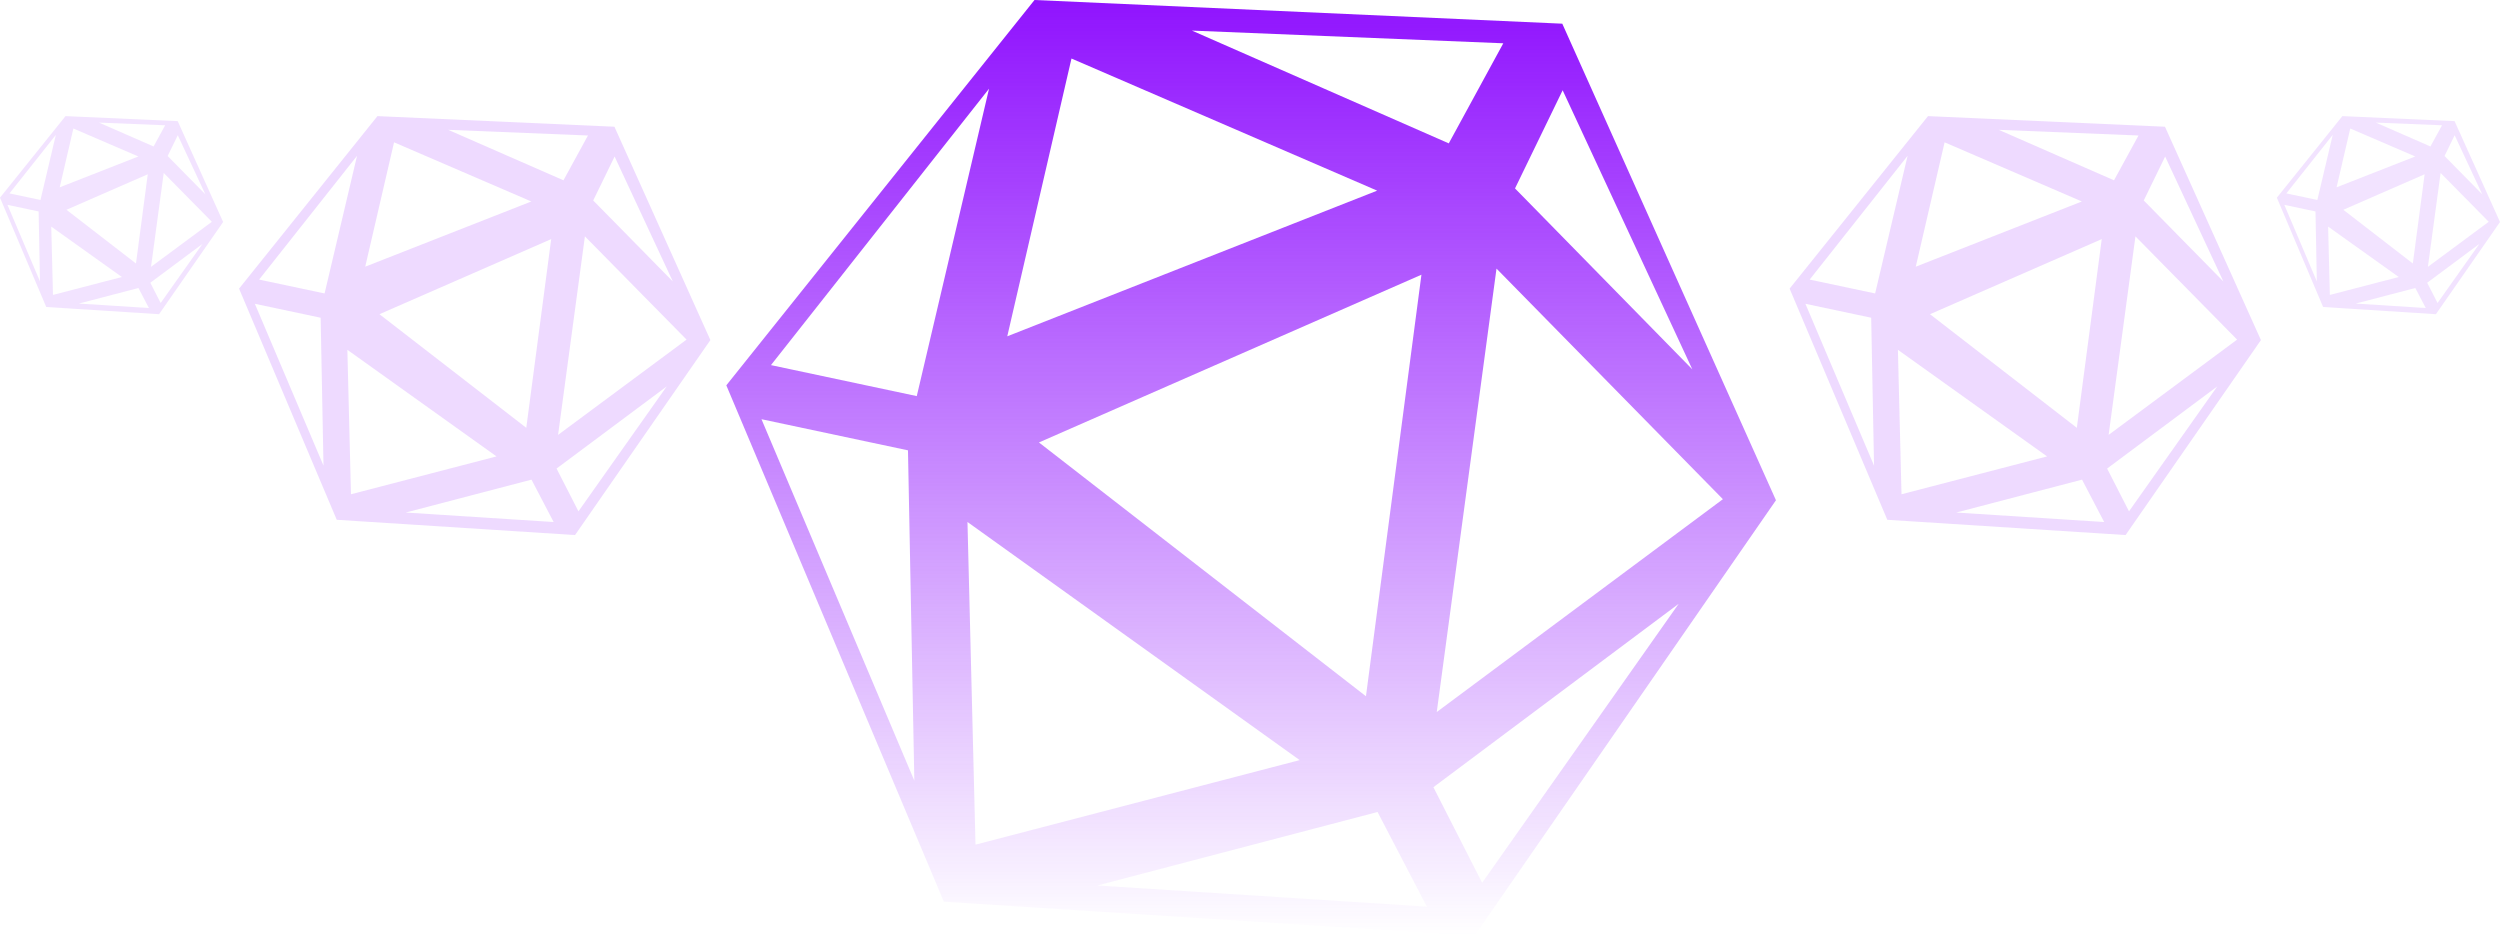 <svg width="1098" height="411" viewBox="0 0 1098 411" fill="none" xmlns="http://www.w3.org/2000/svg">
<path fill-rule="evenodd" clip-rule="evenodd" d="M454.358 0L686.155 10.4L780 219.707L647.602 411L414.545 396.019L319 169.236L454.358 0ZM624.296 120.65L456.305 194.326L599.927 305.794L624.296 120.65ZM604.847 83.731L470.594 25.706L442.393 147.707L604.847 83.731ZM570.818 333.84L424.912 229.257L428.441 370.973L570.818 333.84ZM756.695 219.246L657.267 117.969L631.024 312.72L756.695 219.246ZM605.027 356.62L481.974 388.904L626.684 398.205L605.027 356.62ZM737.265 265.195L629.549 345.742L650.953 387.729L737.265 265.195ZM686.315 39.644L665.393 82.757L743.266 162.217L686.315 39.644ZM660.248 19.014L523.501 13.442L636.301 62.968L660.248 19.014ZM434.389 38.95L338.607 160.357L402.645 173.972L434.389 38.95ZM398.784 197.788L334.437 184.112L401.578 342.889L398.784 197.788Z" fill="url(#paint0_linear)"/>
<path fill-rule="evenodd" clip-rule="evenodd" d="M846.779 51L950.861 55.656L993 149.36L933.55 235L828.902 228.293L786 126.765L846.779 51ZM923.085 105.013L847.653 137.997L912.143 187.9L923.085 105.013ZM914.352 88.486L854.069 62.508L841.406 117.127L914.352 88.486ZM899.072 200.456L833.557 153.636L835.142 217.08L899.072 200.456ZM982.535 149.154L937.89 103.813L926.106 191.001L982.535 149.154ZM914.433 210.655L859.179 225.108L924.157 229.272L914.433 210.655ZM973.811 169.725L925.444 205.785L935.055 224.582L973.811 169.725ZM950.933 68.748L941.539 88.049L976.506 123.622L950.933 68.748ZM939.228 59.512L877.826 57.018L928.476 79.19L939.228 59.512ZM837.813 68.438L794.804 122.79L823.559 128.885L837.813 68.438ZM821.825 139.547L792.932 133.425L823.08 204.507L821.825 139.547Z" fill="#9013FE" fill-opacity="0.16"/>
<path fill-rule="evenodd" clip-rule="evenodd" d="M165.779 51L269.861 55.656L312 149.36L252.55 235L147.902 228.293L105 126.765L165.779 51ZM242.085 105.013L166.653 137.997L231.143 187.9L242.085 105.013ZM233.352 88.486L173.069 62.508L160.406 117.127L233.352 88.486ZM218.072 200.456L152.557 153.636L154.142 217.08L218.072 200.456ZM301.535 149.154L256.89 103.813L245.106 191.001L301.535 149.154ZM233.433 210.655L178.179 225.108L243.157 229.272L233.433 210.655ZM292.811 169.725L244.444 205.785L254.055 224.582L292.811 169.725ZM269.933 68.748L260.539 88.049L295.506 123.622L269.933 68.748ZM258.228 59.512L196.826 57.018L247.476 79.19L258.228 59.512ZM156.813 68.438L113.804 122.79L142.559 128.885L156.813 68.438ZM140.825 139.547L111.932 133.425L142.08 204.507L140.825 139.547Z" fill="#9013FE" fill-opacity="0.16"/>
<path fill-rule="evenodd" clip-rule="evenodd" d="M1028.77 51L1078.05 53.202L1098 97.507L1069.85 138L1020.31 134.829L1000 86.824L1028.77 51ZM1064.9 76.539L1029.19 92.135L1059.72 115.73L1064.9 76.539ZM1060.77 68.724L1032.23 56.441L1026.23 82.266L1060.77 68.724ZM1053.53 121.667L1022.51 99.529L1023.27 129.527L1053.53 121.667ZM1093.05 97.41L1071.91 75.972L1066.33 117.196L1093.05 97.41ZM1060.8 126.489L1034.65 133.323L1065.41 135.292L1060.8 126.489ZM1088.92 107.136L1066.02 124.186L1070.57 133.074L1088.92 107.136ZM1078.08 59.392L1073.64 68.518L1090.19 85.338L1078.08 59.392ZM1072.54 55.025L1043.47 53.845L1067.45 64.329L1072.54 55.025ZM1024.53 59.245L1004.17 84.944L1017.78 87.826L1024.53 59.245ZM1016.96 92.868L1003.28 89.973L1017.55 123.582L1016.96 92.868Z" fill="#9013FE" fill-opacity="0.12"/>
<path fill-rule="evenodd" clip-rule="evenodd" d="M28.775 51L78.05 53.202L98 97.507L69.855 138L20.311 134.829L0 86.824L28.775 51ZM64.9 76.539L29.189 92.135L59.72 115.73L64.9 76.539ZM60.766 68.724L32.226 56.441L26.231 82.266L60.766 68.724ZM53.532 121.667L22.515 99.529L23.265 129.527L53.532 121.667ZM93.046 97.41L71.909 75.972L66.331 117.196L93.046 97.41ZM60.804 126.489L34.645 133.323L65.408 135.292L60.804 126.489ZM88.915 107.136L66.017 124.186L70.567 133.074L88.915 107.136ZM78.084 59.392L73.637 68.518L90.191 85.338L78.084 59.392ZM72.543 55.025L43.473 53.845L67.452 64.329L72.543 55.025ZM24.53 59.245L4.168 84.944L17.781 87.826L24.53 59.245ZM16.961 92.868L3.282 89.973L17.555 123.582L16.961 92.868Z" fill="#9013FE" fill-opacity="0.12"/>
<defs>
<linearGradient id="paint0_linear" x1="549.5" y1="0" x2="549.5" y2="411" gradientUnits="userSpaceOnUse">
<stop stop-color="#9013FE"/>
<stop offset="1" stop-color="#9013FE" stop-opacity="0"/>
</linearGradient>
</defs>
</svg>
